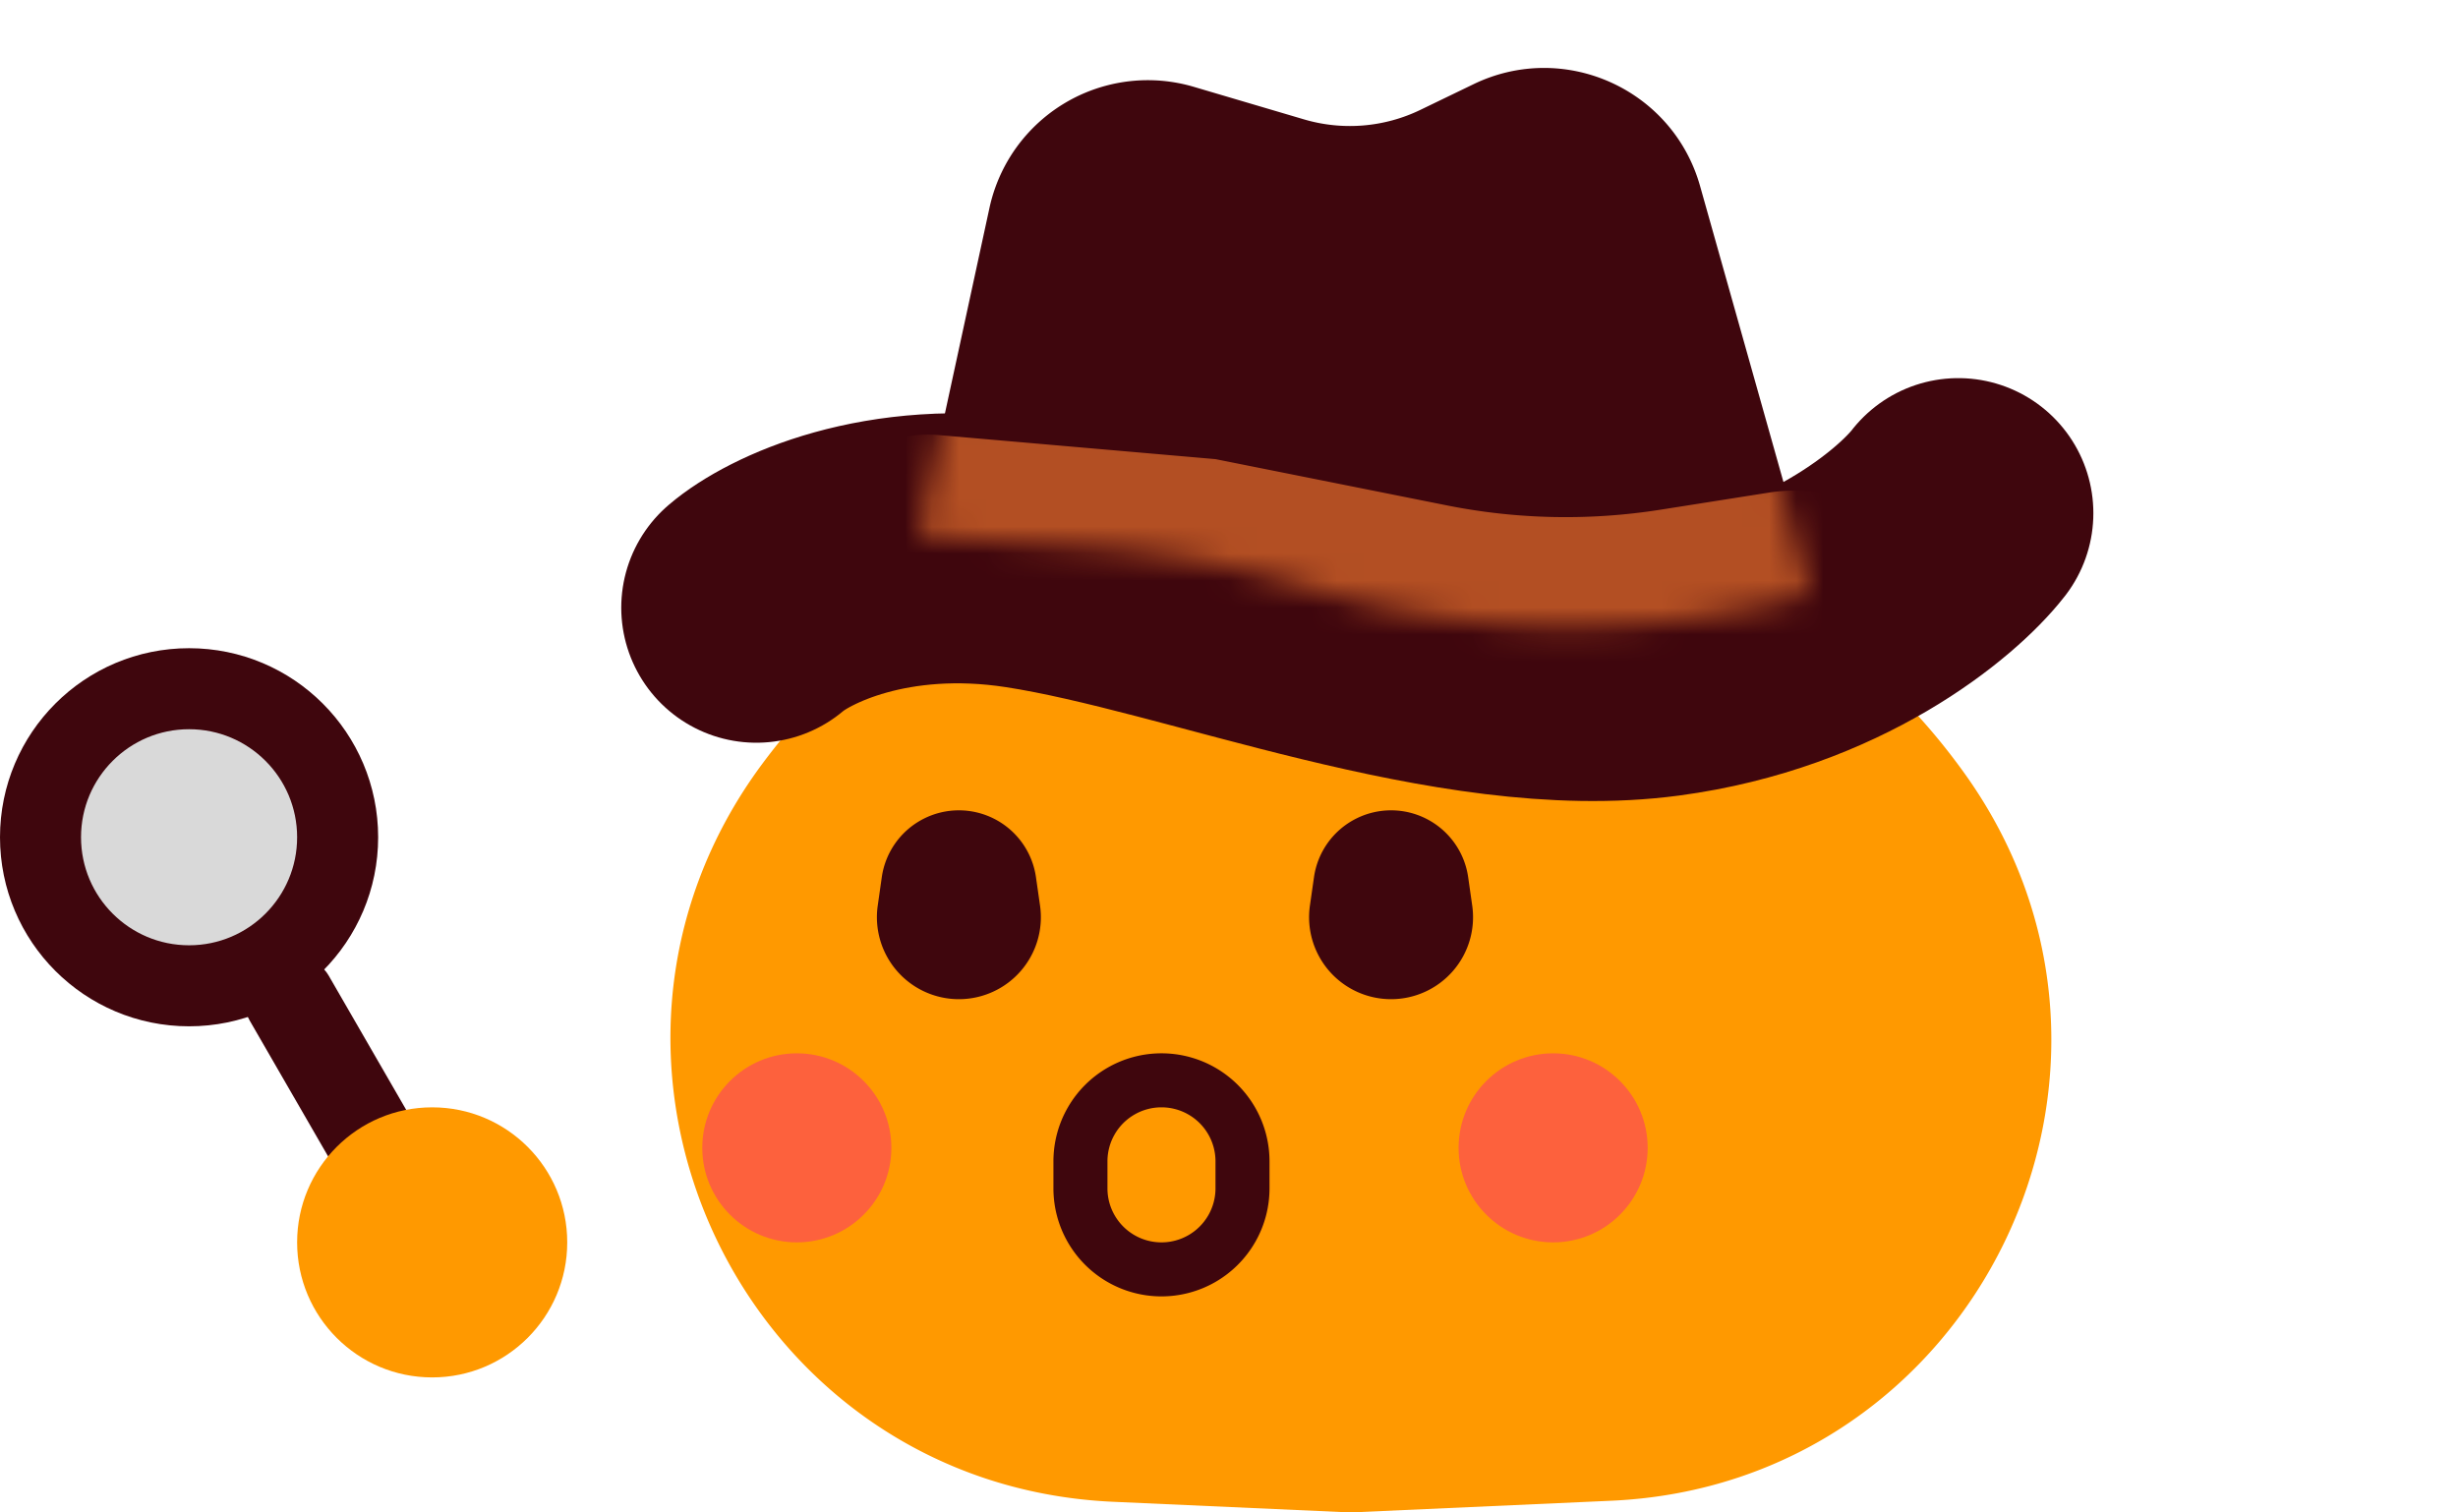 <svg width="91" height="56" fill="none" xmlns="http://www.w3.org/2000/svg"><path d="M45.434 12.869a7.194 7.194 0 0 1 9.202-.084l13.772 11.246a23.959 23.959 0 0 1 4.329 4.613c7.864 10.986.415 26.315-13.081 26.922L50 56l-8.79-.395c-13.716-.617-21.17-16.31-12.983-27.331a24.107 24.107 0 0 1 3.767-4.017l13.44-11.388Z" fill="#F90"/><path d="M32.646 32.475a2.883 2.883 0 0 1 5.707 0l.152 1.06a3.035 3.035 0 1 1-6.01 0l.151-1.06ZM54.354 32.475a2.883 2.883 0 0 0-5.707 0l-.152 1.06a3.035 3.035 0 1 0 6.01 0l-.151-1.06Z" fill="#3F060D"/><path d="M40 44v-1a3 3 0 1 1 6 0v1a3 3 0 1 1-6 0Z" stroke="#3F060D" stroke-width="2" stroke-linecap="round"/><circle cx="57.5" cy="42.5" r="3.5" fill="#FD613D"/><circle cx="29.5" cy="42.5" r="3.5" fill="#FD613D"/><path d="M28 22.5c1.167-1 4.8-2.8 10-2 6.5 1 16 5 23.5 4 6-.8 9.833-4 11-5.5" stroke="#3F060D" stroke-width="10" stroke-linecap="round"/><path d="M36.632 7.698 34 19.846l33.5 3.23-4.559-16.184c-1.012-3.594-5.026-5.4-8.387-3.775l-1.966.95a6 6 0 0 1-4.312.353l-4.08-1.205a6 6 0 0 0-7.564 4.483Z" fill="#3F060D"/><mask id="mask0_9_645" style="mask-type:alpha" maskUnits="userSpaceOnUse" x="34" y="2" width="33" height="22"><path d="M36.632 7.698 34 19.846l6.003.393c2.657.173 5.288.63 7.848 1.361l1.168.334A33.154 33.154 0 0 0 67 22L62.9 6.966c-.988-3.621-5.021-5.457-8.4-3.823l-1.912.925a6 6 0 0 1-4.312.352l-4.08-1.205a6 6 0 0 0-7.564 4.483Z" fill="#B34F23"/></mask><g mask="url('#mask0_9_645')"><path d="m61.476 18.872 3.993-.63a6.238 6.238 0 0 1 2.997.261c2.768.95 3.337 4.614.987 6.358l-2.059 1.527a4.984 4.984 0 0 1-3.47.957l-19-1.916a7.508 7.508 0 0 1-2.037-.5l-10.21-4.085c-1.857-.743-2.005-3.316-.245-4.267a4.05 4.05 0 0 1 2.277-.472L45 17l8.553 1.71c2.61.523 5.293.577 7.923.162Z" fill="#B34F23"/></g><circle cx="7" cy="31" r="5.5" fill="#D9D9D9" stroke="#3F060D" stroke-width="3"/><rect x="8.409" y="36.341" width="3.365" height="11" rx="1.682" transform="rotate(-30 8.41 36.341)" fill="#3F060D"/><circle cx="16" cy="46" r="5" fill="#F90"/></svg>
